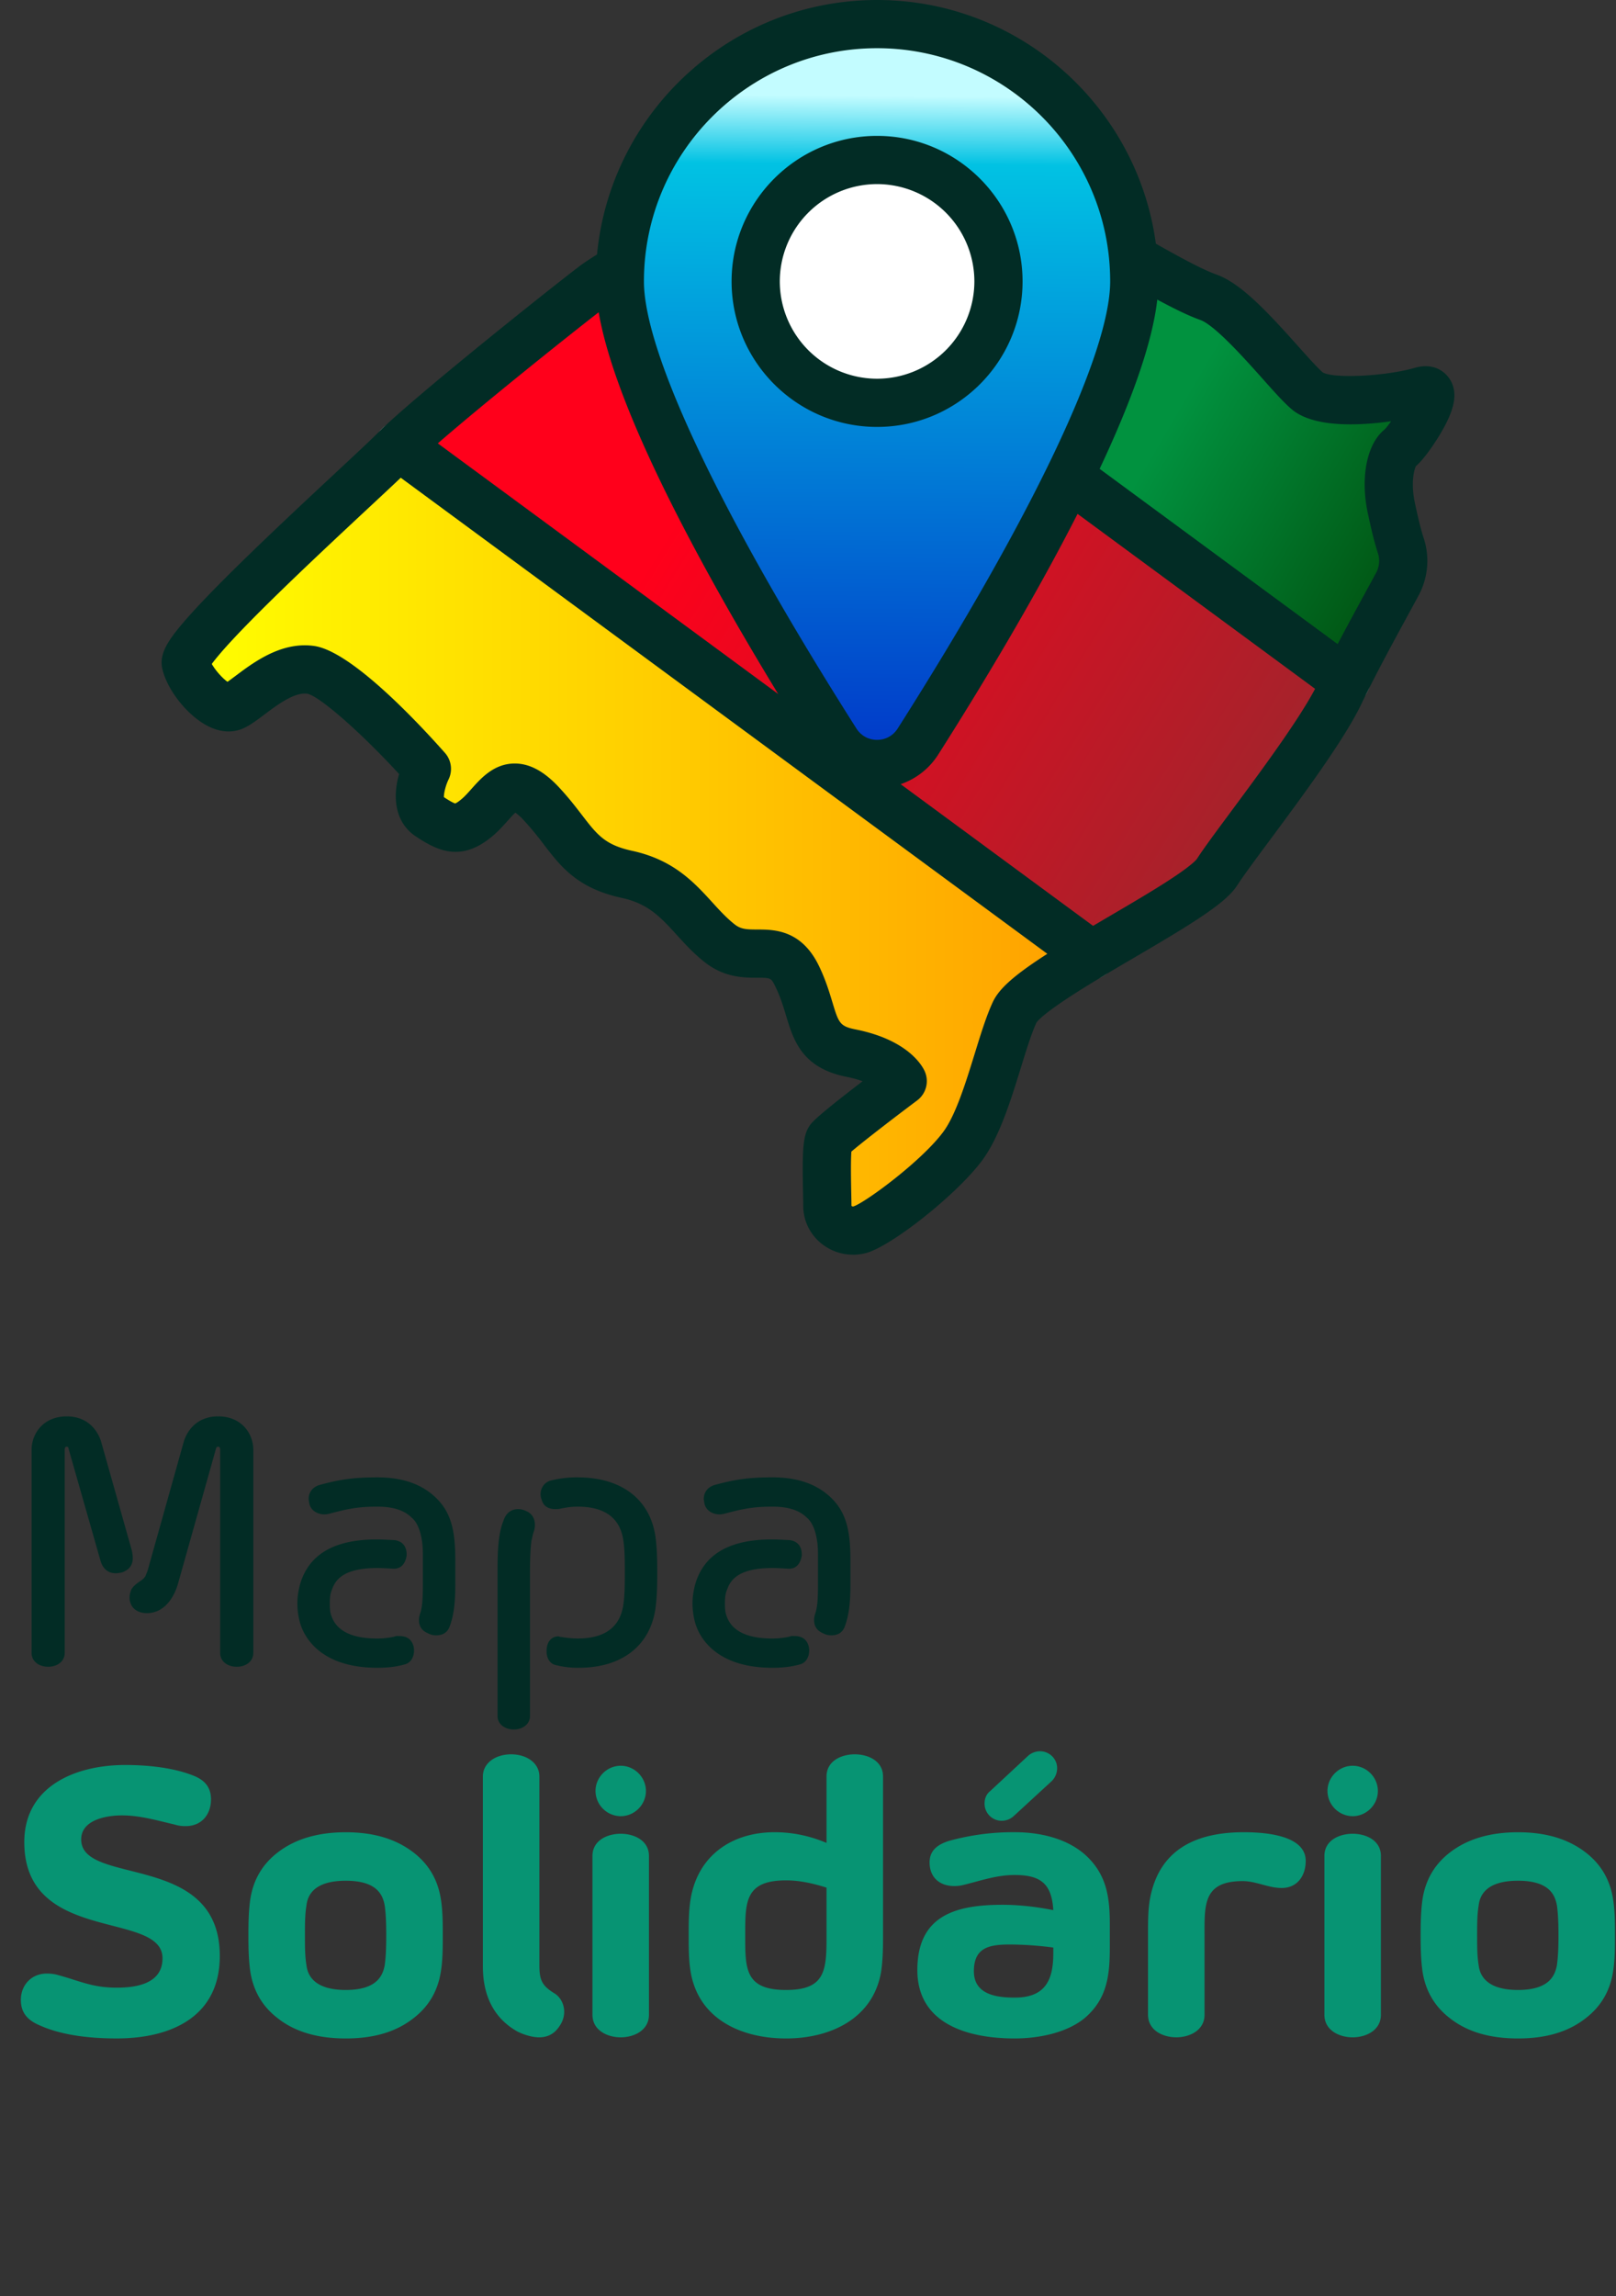 <svg xmlns="http://www.w3.org/2000/svg" fill="none" viewBox="0 0 88 125">
  <rect x="0" y="0" width="88" height="125" fill="#333333" stroke="none"/>
  <path fill="white" d="M59.373 53.334a1.31 1.31 0 0 1-.779-.255L20.93 25.349a1.312 1.312 0 0 1-.13-2.002l.057-.056a1.324 1.324 0 0 1 1.687-.11l37.68 27.74a1.314 1.314 0 0 1-.105 2.183l-.076.045a1.312 1.312 0 0 1-.67.183v.002ZM73.278 38.407c-.278 0-.551-.088-.778-.255l-34.313-25.26a1.314 1.314 0 0 1 .183-2.227l.065-.033a1.31 1.31 0 0 1 1.372.113l34.278 25.233c.512.378.68 1.069.397 1.64l-.031.064a1.312 1.312 0 0 1-1.174.725Z"/>
  <path fill="url(#a)" d="M76.096 31.794a2.64 2.64 0 0 0 .185-2.088c-.16-.484-.32-1.14-.512-2.035-.352-1.641 0-2.93.469-3.282.47-.352 2.579-3.511 1.172-3.104-1.407.408-5.159.883-6.213 0-1.056-.882-3.751-4.516-5.393-5.102-1.641-.587-4.572-2.463-5.861-3.049-1.29-.586-3.4-1.876-5.16-2.11-1.236-.165-7.058-.446-10.402-.598a9.197 9.197 0 0 0-4.549.97l-.803.405 34.277 25.235c.913-1.829 2.074-3.913 2.79-5.242Z"/>
  <path fill="#022C25" d="M73.306 38.349c-.278 0-.55-.088-.778-.255L38.251 12.859a1.314 1.314 0 0 1 .183-2.227c.281-.142.552-.28.808-.408a10.54 10.54 0 0 1 5.199-1.108c4.123.187 9.294.445 10.516.608 1.548.206 3.183 1.039 4.497 1.707.38.194.74.377 1.03.509.56.254 1.32.684 2.202 1.182 1.188.671 2.667 1.507 3.558 1.825 1.313.47 2.734 1.982 4.455 3.91.518.58 1.052 1.178 1.329 1.414.575.353 3.424.215 5.017-.246 1.037-.3 1.716.221 1.984.758.35.703.168 1.56-.611 2.863-.08.132-.76 1.255-1.312 1.728-.09.177-.298.884-.054 2.023.194.908.34 1.492.475 1.895a3.968 3.968 0 0 1-.276 3.124c-.171.32-.369.68-.582 1.073-.67 1.23-1.505 2.762-2.189 4.133a1.313 1.313 0 0 1-1.174.727ZM41.625 12.084l31.218 22.982c.52-.992 1.059-1.983 1.522-2.832.211-.387.407-.745.576-1.06.175-.326.21-.71.097-1.053-.168-.504-.333-1.154-.551-2.173-.423-1.974-.052-3.8.922-4.575.085-.087.209-.247.344-.44-1.757.247-4.203.358-5.398-.64-.42-.351-.947-.94-1.612-1.688-.97-1.086-2.593-2.904-3.38-3.186-1.104-.394-2.625-1.254-3.967-2.012-.794-.447-1.544-.871-1.997-1.078-.344-.156-.727-.351-1.135-.558-1.136-.578-2.55-1.298-3.654-1.445-.867-.116-4.617-.33-10.288-.588a7.906 7.906 0 0 0-2.697.346ZM75.45 23.34l-.022.017c.007-.006.015-.01.022-.017Zm2.325-.793-.013.003.013-.003Z"/>
  <path fill="url(#b)" d="m32.273 15.596-.382.294c-2.266 1.759-8.132 6.465-10.127 8.349l37.68 27.739c1.86-1.112 3.931-2.276 5.32-3.215.744-.505 1.293-.945 1.507-1.278 1.055-1.642 5.393-7.034 6.683-9.731.102-.214.21-.435.322-.659L38.964 11.834c-2.399 1.22-5.525 2.87-6.69 3.762Z"/>
  <path fill="#022C25" d="M59.446 53.29a1.31 1.31 0 0 1-.779-.256l-37.68-27.74a1.312 1.312 0 0 1-.123-2.01c2.09-1.975 8.16-6.831 10.223-8.431l.389-.3c.997-.763 3.316-2.07 6.892-3.888.442-.225.973-.18 1.373.113l34.313 25.26c.513.378.68 1.071.396 1.641-.108.217-.213.432-.312.64-.928 1.94-3.17 4.965-4.973 7.397-.79 1.065-1.472 1.985-1.789 2.478-.307.479-.868.973-1.876 1.656-1.021.692-2.344 1.467-3.743 2.288-.55.322-1.103.646-1.638.967-.208.125-.44.186-.673.186v-.002ZM23.842 24.137l35.681 26.267.905-.532c1.363-.799 2.65-1.554 3.6-2.198.932-.63 1.124-.88 1.144-.906.361-.561 1.034-1.469 1.885-2.617 1.548-2.088 3.635-4.903 4.557-6.652L38.84 13.37c-2.95 1.516-4.986 2.668-5.769 3.267l-.374.289c-2.093 1.623-6.403 5.083-8.854 7.21h-.001Z"/>
  <path fill="url(#c)" d="M21.489 24.507c-1.412 1.411-8.036 7.356-10.473 10.192-.6.697-.946 1.206-.9 1.414.235 1.056 1.759 2.697 2.58 2.345.308-.132.73-.478 1.232-.847.836-.615 1.89-1.292 2.989-1.146 1.758.234 6.33 5.392 6.33 5.392s-.937 1.876.118 2.58c1.055.703 1.637.937 2.694 0 1.058-.938 1.644-2.573 3.402-.7 1.758 1.871 1.993 3.278 4.69 3.864 2.696.586 3.4 2.462 5.04 3.751 1.642 1.29 3.166-.384 4.221 1.8 1.056 2.186.586 3.71 2.932 4.179 2.344.47 2.813 1.524 2.813 1.524s-3.751 2.813-3.986 3.165c-.234.351-.116 2.813-.116 3.634 0 .82.82 1.524 1.758 1.29.937-.235 4.338-2.814 5.627-4.572 1.29-1.758 1.993-5.51 2.814-7.269.338-.726 2.098-1.872 4.12-3.083L21.708 24.294c-.08.075-.154.148-.218.213h-.001Z"/>
  <path fill="#022C25" d="M46.446 68.305a2.715 2.715 0 0 1-1.678-.577 2.622 2.622 0 0 1-1.027-2.07c0-.168-.005-.405-.01-.679-.05-2.374-.012-3.145.348-3.683.109-.164.298-.448 2.896-2.433a6.13 6.13 0 0 0-.889-.243c-2.419-.484-2.875-1.991-3.279-3.323-.15-.498-.307-1.015-.576-1.571-.24-.496-.253-.496-.997-.497-.71-.001-1.784-.003-2.852-.842-.607-.477-1.077-.994-1.532-1.493-.863-.948-1.545-1.697-2.977-2.008-2.427-.527-3.321-1.69-4.267-2.922a16.729 16.729 0 0 0-1.1-1.327 2.762 2.762 0 0 0-.442-.396c-.125.111-.3.309-.426.45-.204.229-.435.488-.707.73-1.765 1.565-3.088.912-4.293.11-1.128-.753-1.273-2.126-.904-3.392-2.071-2.252-4.317-4.228-5-4.374-.594-.078-1.359.412-2.026.904l-.31.23c-.428.323-.798.602-1.183.767-.404.172-1.06.288-1.9-.142-1.11-.568-2.22-1.97-2.478-3.125-.174-.785.282-1.503 1.185-2.554 1.774-2.064 5.668-5.695 8.245-8.097 1.06-.989 1.898-1.77 2.294-2.166.073-.072.156-.153.243-.236a1.311 1.311 0 0 1 1.683-.106l37.665 27.728a1.313 1.313 0 0 1-.103 2.182c-2.789 1.671-3.463 2.302-3.613 2.531-.27.585-.551 1.493-.847 2.454-.543 1.756-1.158 3.747-2.09 5.018-1.342 1.83-4.972 4.72-6.367 5.07a2.82 2.82 0 0 1-.684.085l-.002-.003Zm-.08-2.663c.01.014.041.05.118.034.669-.232 3.733-2.489 4.898-4.078.67-.915 1.216-2.681 1.698-4.24.327-1.06.636-2.06.985-2.808.337-.721 1.139-1.449 2.967-2.624L21.823 26.008c-.456.434-1.064 1-1.769 1.657-2.533 2.363-6.363 5.934-8.043 7.888-.23.27-.382.46-.478.594.205.36.585.783.856.971.134-.093.297-.217.431-.317l.331-.247c1.09-.803 2.41-1.596 3.94-1.39 2.024.27 5.667 4.163 7.139 5.824.355.401.43.978.191 1.457-.147.302-.26.749-.246.954.374.245.54.323.615.342.041-.017.167-.079.399-.285.157-.14.318-.32.49-.513.512-.575 1.214-1.362 2.323-1.377h.03c.802 0 1.582.416 2.386 1.273.527.561.92 1.074 1.268 1.525.835 1.087 1.255 1.633 2.744 1.957 2.25.489 3.37 1.72 4.36 2.805.4.44.779.854 1.214 1.196.341.268.642.28 1.235.282.898 0 2.402.004 3.356 1.98.359.741.562 1.413.725 1.951.35 1.157.404 1.336 1.282 1.51 2.866.574 3.631 1.998 3.755 2.278a1.313 1.313 0 0 1-.411 1.583c-1.386 1.038-2.999 2.286-3.583 2.787-.043.541-.018 1.693-.008 2.228.006.288.011.539.012.719v.002Zm10.077-9.981-.001.002v-.002Z"/>
  <path fill="url(#d)" d="M61.769 15.319c0 5.782-7.825 18.826-11.778 25.047-1.039 1.633-3.42 1.633-4.459 0C41.58 34.145 33.754 21.1 33.754 15.319c0-7.736 6.272-14.008 14.008-14.008 7.735 0 14.007 6.272 14.007 14.008Z"/>
  <path fill="#022C25" d="M47.76 42.904a3.934 3.934 0 0 1-3.336-1.834c-4.475-7.043-11.982-19.753-11.982-25.752C32.442 6.873 39.314 0 47.76 0c8.446 0 15.32 6.872 15.32 15.32 0 5.998-7.508 18.708-11.983 25.75a3.934 3.934 0 0 1-3.337 1.834Zm0-40.28c-7 0-12.694 5.695-12.694 12.694 0 3.897 4.218 12.77 11.572 24.344.25.392.658.616 1.123.616.464 0 .872-.224 1.122-.616 7.355-11.575 11.572-20.448 11.572-24.343 0-7-5.695-12.695-12.694-12.695Z"/>
  <path fill="white" d="M47.76 21.93a6.61 6.61 0 1 0 0-13.222 6.61 6.61 0 0 0 0 13.221Z"/>
  <path fill="#022C25" d="M47.762 23.242c-4.369 0-7.923-3.553-7.923-7.922s3.554-7.922 7.923-7.922c4.368 0 7.922 3.553 7.922 7.922s-3.554 7.922-7.922 7.922Zm0-13.22a5.304 5.304 0 0 0-5.298 5.298 5.304 5.304 0 0 0 5.298 5.298 5.304 5.304 0 0 0 5.298-5.298 5.304 5.304 0 0 0-5.298-5.298Z"/>
  <g clip-path="url(#e)">
    <path fill="#022C25" d="M7.171 84.383c.038.154.058.308.058.442 0 .403-.211.652-.615.787-.134.019-.21.038-.307.038-.384 0-.691-.211-.825-.653l-1.747-6.123c0-.077-.038-.115-.115-.115-.058 0-.096.058-.096.153v11.076c0 .442-.384.75-.902.75s-.902-.308-.902-.75V78.933c0-.864.614-1.824 1.92-1.824 1.074 0 1.65.69 1.862 1.362l1.67 5.912-.001.001Zm-.096 2.784c-.019-.058-.019-.135-.019-.23 0-.116.038-.25.096-.404.096-.173.288-.327.518-.48a.779.779 0 0 0 .25-.25l.115-.287 1.977-7.045c.21-.672.787-1.363 1.862-1.363 1.305 0 1.92.96 1.92 1.824V89.99c0 .442-.384.749-.903.749-.518 0-.902-.307-.902-.749V78.913c0-.096-.038-.154-.115-.154-.058 0-.096.038-.115.115L9.706 86.17c-.231.845-.788 1.65-1.709 1.65-.441 0-.825-.21-.92-.652h-.002ZM22.547 89.855c0 .326-.154.652-.48.748-.46.135-.96.192-1.516.192-3.13 0-3.993-1.709-4.204-2.419a4.043 4.043 0 0 1-.154-1.075c0-.364.058-.729.154-1.074.48-1.613 1.862-2.419 4.165-2.419.308 0 .614.02.979.038.442.058.652.365.652.768v.077c-.057.365-.25.71-.69.71h-.039c-.326-.019-.614-.038-.864-.038-2.15 0-2.361.883-2.515 1.287-.058.172-.076.383-.076.652s.018.48.076.633c.269.845 1.114 1.267 2.515 1.267.307 0 .614-.038.902-.096.135-.058.211-.038.308-.038.364 0 .614.154.729.46.038.096.058.212.058.327Zm.268-1.651c0-.115.02-.231.058-.346.135-.384.154-.902.154-1.612v-1.651c0-.98-.25-1.69-.614-1.978-.404-.403-1.018-.595-1.862-.595-1.037 0-1.612.115-2.611.384a1.51 1.51 0 0 1-.269.038c-.364 0-.729-.192-.825-.576-.019-.134-.038-.211-.038-.269 0-.384.25-.672.633-.768 1.133-.307 1.901-.403 3.11-.403 1.324 0 2.361.345 3.129 1.055.94.864 1.114 1.958 1.114 3.494v1.267c0 .902-.058 1.632-.308 2.303-.134.365-.422.48-.73.48a.91.91 0 0 1-.46-.115c-.364-.154-.48-.422-.48-.71v.002ZM28.209 82.156c.154 0 .307.038.46.115.327.135.461.442.461.75 0 .114-.019.23-.058.345-.058.153-.077.307-.134.518-.058.46-.077 1.037-.077 1.728v7.813c0 .441-.404.729-.883.729-.48 0-.883-.288-.883-.73v-7.812c0-.614 0-1.325.096-1.939a4.03 4.03 0 0 1 .268-.998c.154-.364.442-.518.75-.518Zm1.555 7.736c0-.595.346-.806.633-.806.038 0 .058 0 .077.02.365.057.691.095.98.095 1.477 0 2.322-.614 2.494-1.862.077-.518.077-1.17.077-1.728 0-.557 0-1.21-.077-1.728-.172-1.247-1.017-1.861-2.495-1.861-.365 0-.672.057-.96.115-.058.019-.134.019-.268.019-.327 0-.634-.134-.73-.519a.773.773 0 0 1-.058-.287c0-.384.25-.672.557-.749a5.745 5.745 0 0 1 1.46-.173c2.38 0 3.953 1.19 4.241 3.245.077.556.096 1.151.096 1.938 0 .787-.019 1.383-.096 1.94-.288 2.053-1.843 3.243-4.165 3.243a4.74 4.74 0 0 1-1.21-.134c-.364-.058-.556-.365-.556-.768ZM44.064 89.854c0 .327-.154.653-.48.749-.46.134-.96.192-1.516.192-3.13 0-3.993-1.709-4.204-2.419a4.043 4.043 0 0 1-.154-1.075c0-.364.058-.729.154-1.075.48-1.612 1.862-2.418 4.165-2.418.307 0 .614.02.979.038.441.058.652.365.652.768v.077c-.057.365-.25.71-.69.71h-.039c-.326-.019-.614-.038-.864-.038-2.15 0-2.361.883-2.515 1.287-.058.172-.077.383-.077.652s.02.48.077.633c.269.845 1.114 1.267 2.515 1.267.307 0 .614-.038.902-.096.135-.058.211-.038.308-.038.364 0 .614.154.729.46.038.096.058.211.058.327Zm.268-1.65c0-.116.02-.231.058-.346.135-.384.154-.902.154-1.612v-1.651c0-.98-.25-1.69-.614-1.978-.404-.403-1.018-.595-1.862-.595-1.037 0-1.613.115-2.611.384-.096.019-.192.038-.269.038-.364 0-.73-.192-.825-.576-.02-.134-.038-.211-.038-.27 0-.383.25-.671.633-.767 1.133-.308 1.9-.404 3.11-.404 1.324 0 2.36.346 3.129 1.056.94.864 1.113 1.958 1.113 3.494v1.267c0 .902-.057 1.632-.307 2.303-.134.365-.422.48-.73.48a.909.909 0 0 1-.46-.115c-.364-.154-.48-.423-.48-.71v.001Z"/>
    <path fill="#079473" d="M2.176 110.268c-.645-.27-1.04-.665-1.04-1.393 0-.811.582-1.434 1.413-1.434.187 0 .375.02.54.062 1.248.332 1.914.707 3.265.707 1.061 0 2.496-.208 2.496-1.601 0-2.62-7.527-.749-7.527-6.322 0-3.056 2.807-4.2 5.489-4.2 1.164 0 2.516.125 3.618.54.644.23 1.06.604 1.06 1.331 0 .832-.52 1.456-1.372 1.456a1.85 1.85 0 0 1-.603-.083c-.977-.229-1.892-.5-2.87-.5-.831 0-2.224.23-2.224 1.31 0 2.557 7.548.645 7.548 6.342 0 3.348-2.703 4.491-5.614 4.491-1.352 0-2.932-.145-4.18-.707v.001ZM15.15 109.894c-.853-.644-1.352-1.497-1.519-2.557-.083-.583-.104-1.165-.104-1.975 0-.811.021-1.394.104-1.975.167-1.061.665-1.913 1.518-2.558.956-.727 2.184-1.08 3.68-1.08 1.497 0 2.703.353 3.66 1.08.852.645 1.351 1.497 1.518 2.558.104.644.104 1.33.104 1.975 0 .644 0 1.33-.104 1.975-.167 1.06-.666 1.913-1.519 2.557-.935.727-2.141 1.081-3.659 1.081-1.517 0-2.745-.354-3.68-1.081Zm1.538-6.155c-.083.479-.083 1.061-.083 1.623 0 .561 0 1.143.083 1.622.062.561.436 1.351 2.141 1.351s2.017-.79 2.121-1.351c.062-.437.083-.957.083-1.622 0-.666-.02-1.185-.083-1.623-.104-.561-.395-1.351-2.12-1.351-1.727 0-2.08.79-2.142 1.351ZM28.146 110.58c-1.269-.727-1.851-1.955-1.851-3.535V96.711c0-.728.686-1.205 1.538-1.205.853 0 1.539.478 1.539 1.205v10.251c0 .811.125 1.123.79 1.539.333.187.561.582.561 1.019 0 .228-.062.478-.207.707-.271.457-.645.686-1.165.686-.395 0-.894-.167-1.206-.333ZM32.263 109.686v-8.649c0-.832.79-1.206 1.538-1.206s1.538.374 1.538 1.206v8.649c0 .832-.79 1.227-1.538 1.227s-1.538-.395-1.538-1.227Zm.166-12.184c0-.749.624-1.373 1.372-1.373.75 0 1.373.624 1.373 1.373s-.623 1.372-1.373 1.372a1.384 1.384 0 0 1-1.372-1.372ZM48.086 96.711v8.837c0 .603-.02 1.206-.103 1.788-.437 2.578-2.787 3.639-5.178 3.639s-4.762-1.019-5.198-3.639c-.104-.644-.104-1.31-.104-1.975s0-1.331.104-1.975c.395-2.37 2.245-3.639 4.574-3.639.957 0 1.892.187 2.828.582v-3.618c0-.832.79-1.205 1.538-1.205.749 0 1.539.374 1.539 1.205Zm-3.077 8.817v-2.765c-.728-.229-1.456-.395-2.204-.395-2.245 0-2.224 1.185-2.224 2.994 0 1.809-.021 2.973 2.224 2.973 2.08 0 2.204-.998 2.204-2.807ZM59.021 100.911c1.227 1.061 1.414 2.329 1.414 3.826v1.248c0 1.518-.125 2.807-1.352 3.867-.998.832-2.557 1.123-3.826 1.123-2.474 0-5.302-.748-5.302-3.722 0-2.973 2.079-3.555 4.637-3.555.894 0 1.83.104 2.765.291-.083-1.435-.686-1.913-2.1-1.913-.998 0-1.85.312-2.786.54a2.032 2.032 0 0 1-.5.062c-.81 0-1.35-.478-1.35-1.289 0-.665.457-.977 1.04-1.165a13.065 13.065 0 0 1 3.596-.478c1.33 0 2.745.312 3.764 1.165Zm-1.663 5.448v-.333a18.336 18.336 0 0 0-2.37-.166c-1.123 0-1.955.166-1.955 1.455 0 1.289 1.268 1.435 2.224 1.435 1.601 0 2.1-.873 2.1-2.391Zm-3.743-8.171c0-.291.104-.52.312-.686l2.08-1.934a1 1 0 0 1 .623-.229c.52 0 .936.416.936.915 0 .27-.104.52-.291.707l-2.08 1.913a.965.965 0 0 1-.644.25.932.932 0 0 1-.936-.936ZM62.516 109.686v-4.449c0-.644 0-1.248.104-1.851.499-2.724 2.536-3.639 5.115-3.639 1.04 0 3.368.125 3.368 1.56 0 .811-.457 1.476-1.31 1.476-.727 0-1.393-.375-2.12-.375-2.163 0-2.08 1.29-2.08 2.994v4.284c0 .832-.79 1.226-1.538 1.226-.749 0-1.539-.394-1.539-1.226ZM72.121 109.686v-8.649c0-.832.79-1.206 1.539-1.206.748 0 1.538.374 1.538 1.206v8.649c0 .832-.79 1.227-1.538 1.227-.749 0-1.539-.395-1.539-1.227Zm.167-12.184c0-.749.623-1.373 1.372-1.373.75 0 1.373.624 1.373 1.373s-.624 1.372-1.373 1.372a1.384 1.384 0 0 1-1.372-1.372ZM78.983 109.894c-.852-.644-1.352-1.497-1.518-2.557-.083-.583-.104-1.165-.104-1.975 0-.811.021-1.394.104-1.975.167-1.061.666-1.913 1.518-2.558.956-.727 2.183-1.08 3.68-1.08 1.497 0 2.703.353 3.66 1.08.851.645 1.35 1.497 1.517 2.558.104.644.104 1.33.104 1.975 0 .644 0 1.33-.104 1.975-.167 1.06-.666 1.913-1.518 2.557-.936.727-2.142 1.081-3.66 1.081-1.517 0-2.744-.354-3.68-1.081Zm1.538-6.155c-.083.479-.083 1.061-.083 1.623 0 .561 0 1.143.083 1.622.062.561.437 1.351 2.142 1.351 1.705 0 2.017-.79 2.12-1.351.063-.437.084-.957.084-1.622 0-.666-.021-1.185-.083-1.623-.104-.561-.395-1.351-2.121-1.351s-2.08.79-2.142 1.351Z"/>
  </g>
  <defs>
    <linearGradient id="a" x1="82.742" x2="64.035" y1="33.393" y2="22.397" gradientUnits="userSpaceOnUse">
      <stop offset=".01" stop-color="#013B00"/>
      <stop offset="1" stop-color="#01923F"/>
    </linearGradient>
    <linearGradient id="b" x1="72.223" x2="38.604" y1="46.099" y2="25.37" gradientUnits="userSpaceOnUse">
      <stop stop-color="#99272D"/>
      <stop offset="1" stop-color="#FF001B"/>
    </linearGradient>
    <linearGradient id="c" x1="10.113" x2="59.373" y1="45.643" y2="45.643" gradientUnits="userSpaceOnUse">
      <stop stop-color="#FFFF00"/>
      <stop offset="1" stop-color="#FF9F00"/>
    </linearGradient>
    <linearGradient id="d" x1="47.499" x2="47.853" y1="49.879" y2="3.355" gradientUnits="userSpaceOnUse">
      <stop stop-color="#0113C2"/>
      <stop offset=".88" stop-color="#01C2E3"/>
      <stop offset=".96" stop-color="#C3FCFF"/>
    </linearGradient>
    <clipPath id="e">
      <path fill="white" d="M0 77.108h88v47.809H0z"/>
    </clipPath>
  </defs>
</svg>
